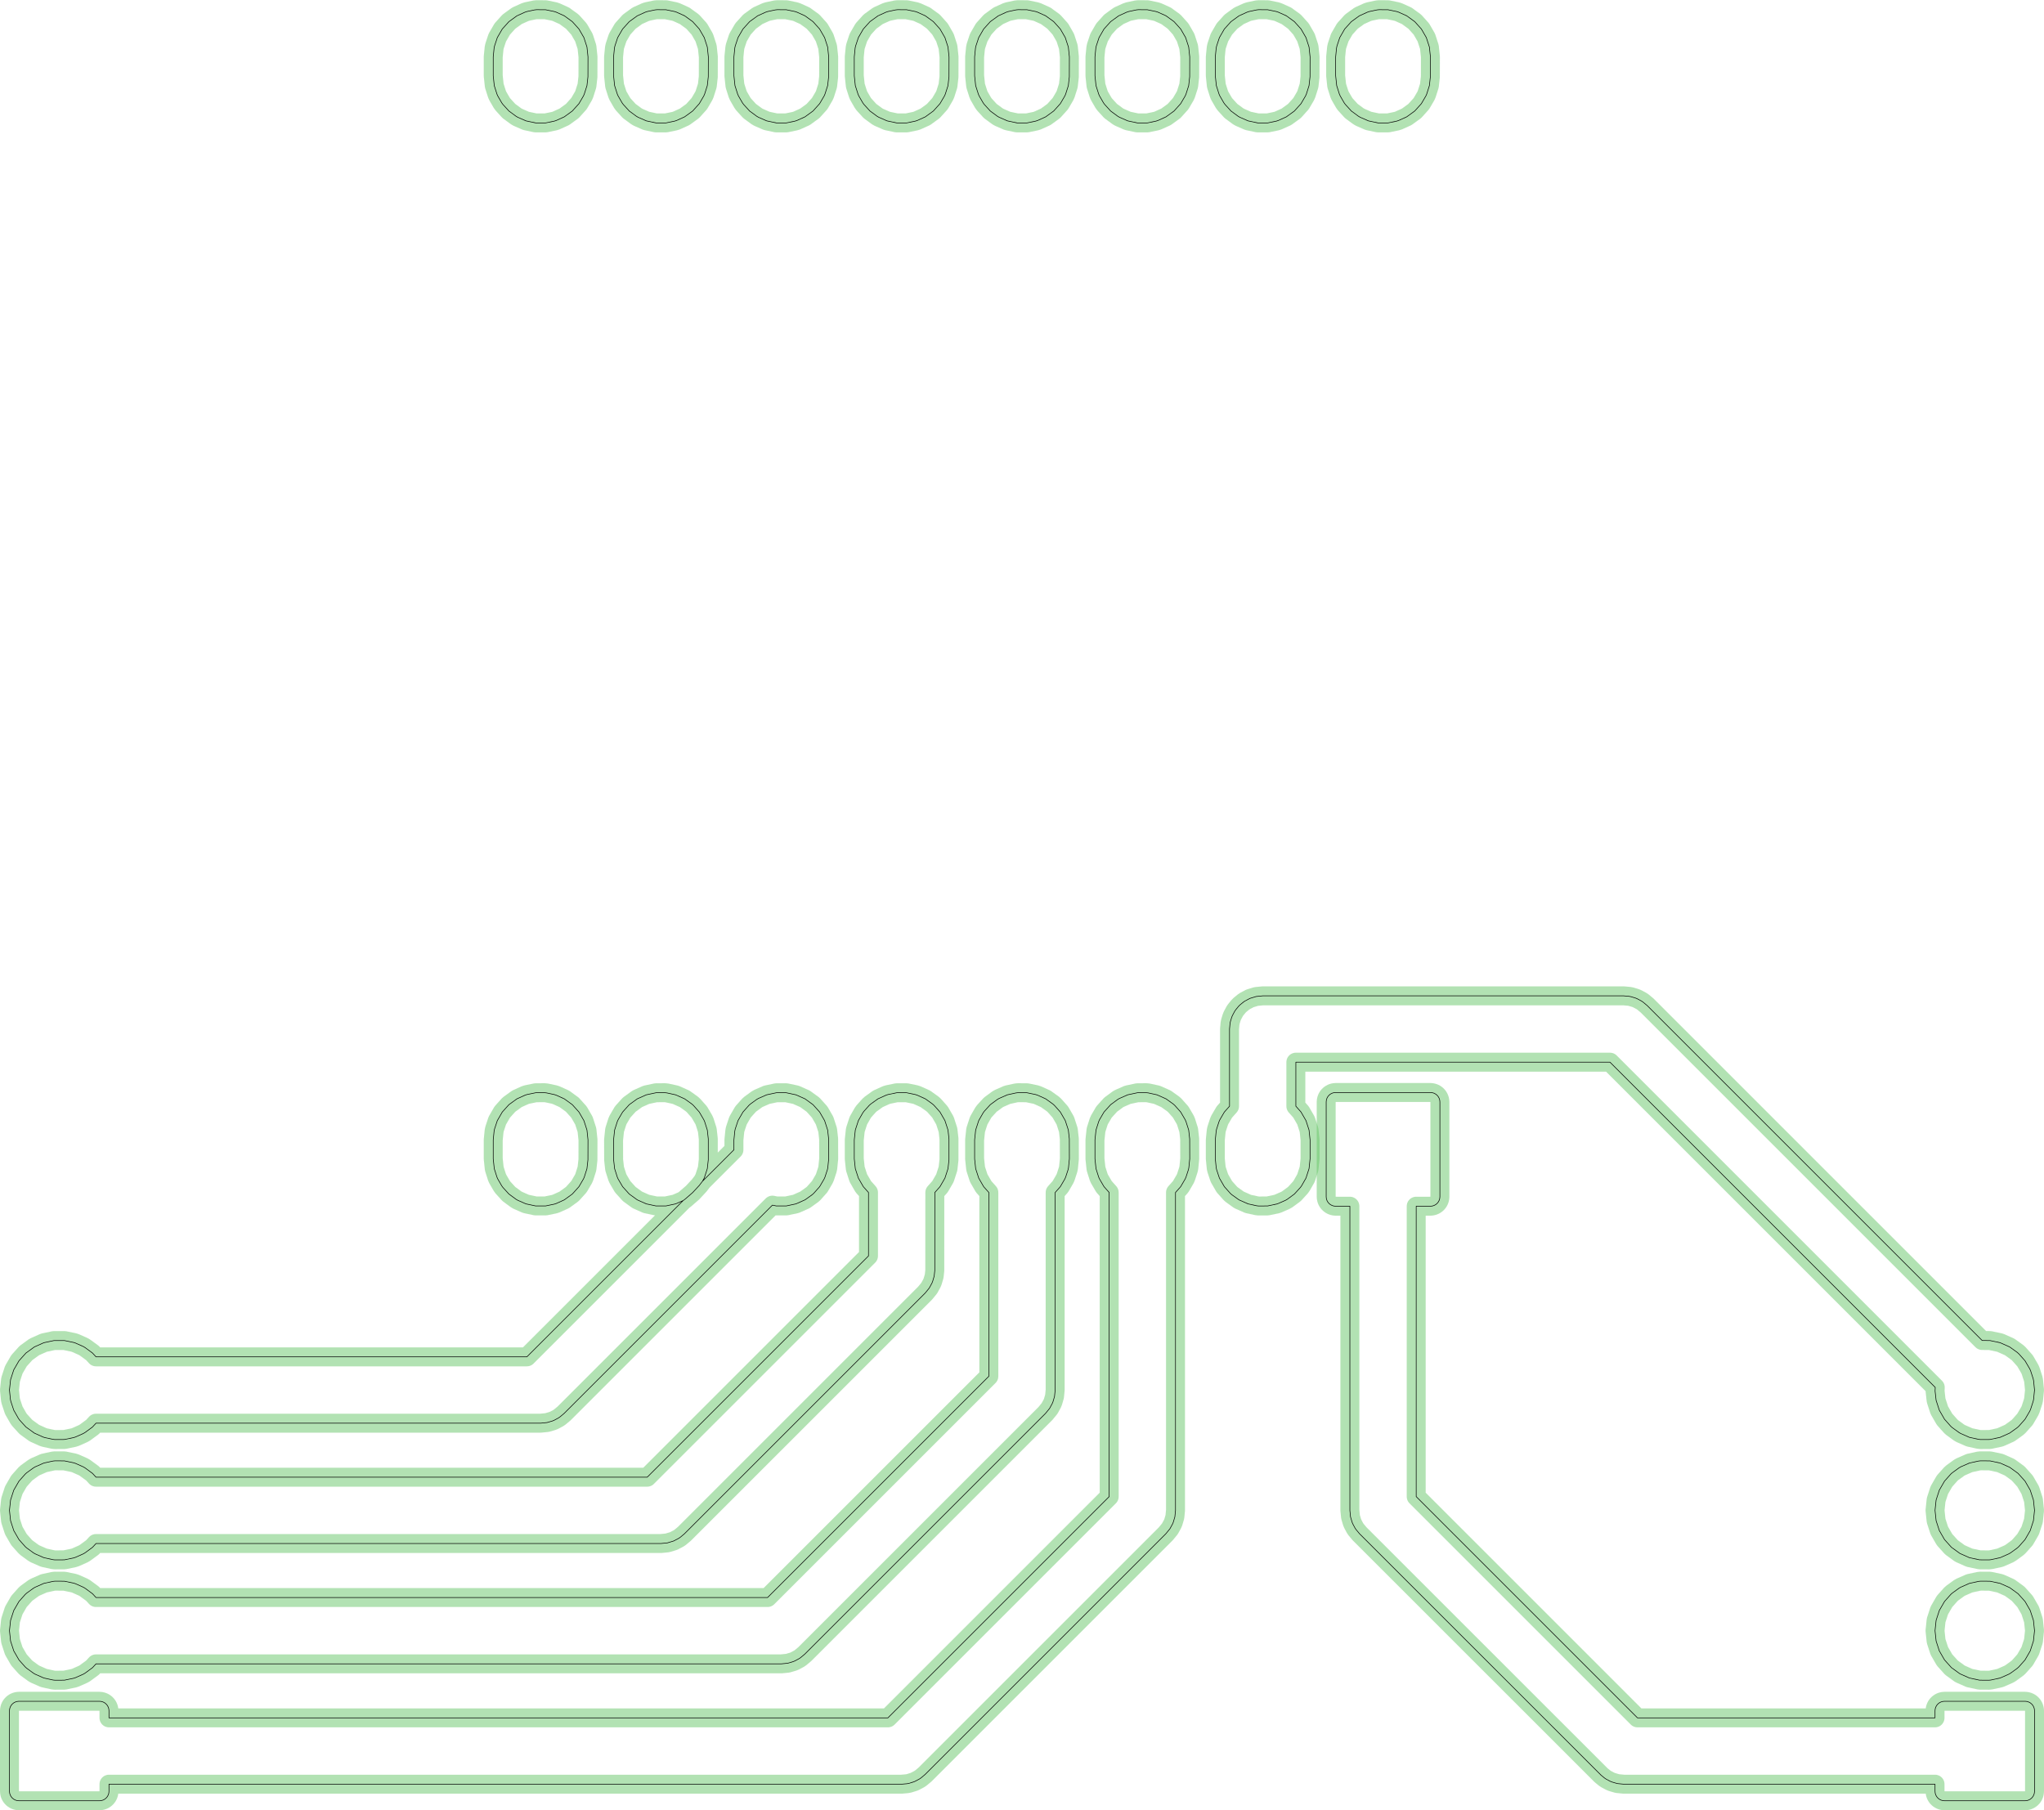 <?xml version="1.0" standalone="no"?>
<!DOCTYPE svg PUBLIC "-//W3C//DTD SVG 1.1//EN"
"http://www.w3.org/Graphics/SVG/1.1/DTD/svg11.dtd">
<svg width="163.049" height="144.416" viewBox="0 0 3396.85 3008.66" version="1.1"
xmlns="http://www.w3.org/2000/svg"
xmlns:xlink="http://www.w3.org/1999/xlink">
<polyline points="819.683,125.984 819.683,94.488 821.147,79.746 821.831,76.526 826.491,62.462 834.721,48.206 845.737,35.974 859.053,26.298 872.553,20.194 875.685,19.176 888.565,16.438 891.839,16.094 906.655,16.18 921.163,19.176 924.295,20.194 937.795,26.298 951.111,35.974 962.127,48.206 970.357,62.462 975.443,78.118 977.165,94.488 977.077,127.63 975.443,142.354 970.947,156.47 969.609,159.478 962.127,172.266 951.111,184.498 937.795,194.174 924.295,200.278 921.163,201.296 906.655,204.292 890.193,204.292 874.091,200.87 860.523,194.922 857.671,193.276 845.737,184.498 835.759,173.546 833.825,170.882 827.239,159.478 825.901,156.47 821.405,142.354 819.683,125.984" style="stroke:rgb(103,198,105);stroke-width:31.496;fill:none;stroke-opacity:0.5;stroke-linecap:round;stroke-linejoin:round;;fill:none"/>
<polyline points="819.683,125.984 819.683,94.488 821.147,79.746 821.831,76.526 826.491,62.462 834.721,48.206 845.737,35.974 859.053,26.298 872.553,20.194 875.685,19.176 888.565,16.438 891.839,16.094 906.655,16.18 921.163,19.176 924.295,20.194 937.795,26.298 951.111,35.974 962.127,48.206 970.357,62.462 975.443,78.118 977.165,94.488 977.077,127.63 975.443,142.354 970.947,156.47 969.609,159.478 962.127,172.266 951.111,184.498 937.795,194.174 924.295,200.278 921.163,201.296 906.655,204.292 890.193,204.292 874.091,200.87 860.523,194.922 857.671,193.276 845.737,184.498 835.759,173.546 833.825,170.882 827.239,159.478 825.901,156.47 821.405,142.354 819.683,125.984" style="stroke:rgb(0,0,0);stroke-width:1px;fill:none;stroke-opacity:1;stroke-linecap:round;stroke-linejoin:round;;fill:none"/>
<polyline points="1019.68,125.984 1019.68,94.488 1021.15,79.746 1021.83,76.526 1026.49,62.462 1034.72,48.206 1045.74,35.974 1059.05,26.298 1072.55,20.194 1075.69,19.176 1088.57,16.438 1091.84,16.094 1106.66,16.18 1121.16,19.176 1124.3,20.194 1137.79,26.298 1151.11,35.974 1162.13,48.206 1170.36,62.462 1175.44,78.118 1177.17,94.488 1177.08,127.63 1175.44,142.354 1170.95,156.47 1169.61,159.478 1162.13,172.266 1151.11,184.498 1137.79,194.174 1124.3,200.278 1121.16,201.296 1106.66,204.292 1090.19,204.292 1074.09,200.87 1060.52,194.922 1057.67,193.276 1045.74,184.498 1035.76,173.546 1033.83,170.882 1027.24,159.478 1025.9,156.47 1021.41,142.354 1019.68,125.984" style="stroke:rgb(103,198,105);stroke-width:31.496;fill:none;stroke-opacity:0.5;stroke-linecap:round;stroke-linejoin:round;;fill:none"/>
<polyline points="1019.68,125.984 1019.68,94.488 1021.15,79.746 1021.83,76.526 1026.49,62.462 1034.72,48.206 1045.74,35.974 1059.05,26.298 1072.55,20.194 1075.69,19.176 1088.57,16.438 1091.84,16.094 1106.66,16.18 1121.16,19.176 1124.3,20.194 1137.79,26.298 1151.11,35.974 1162.13,48.206 1170.36,62.462 1175.44,78.118 1177.17,94.488 1177.08,127.63 1175.44,142.354 1170.95,156.47 1169.61,159.478 1162.13,172.266 1151.11,184.498 1137.79,194.174 1124.3,200.278 1121.16,201.296 1106.66,204.292 1090.19,204.292 1074.09,200.87 1060.52,194.922 1057.67,193.276 1045.74,184.498 1035.76,173.546 1033.83,170.882 1027.24,159.478 1025.9,156.47 1021.41,142.354 1019.68,125.984" style="stroke:rgb(0,0,0);stroke-width:1px;fill:none;stroke-opacity:1;stroke-linecap:round;stroke-linejoin:round;;fill:none"/>
<polyline points="1219.68,125.984 1219.68,94.488 1221.15,79.746 1221.83,76.526 1226.49,62.462 1234.72,48.206 1245.74,35.974 1259.05,26.298 1272.55,20.194 1275.69,19.176 1288.57,16.438 1291.84,16.094 1306.66,16.18 1321.16,19.176 1324.3,20.194 1337.8,26.298 1351.11,35.974 1362.13,48.206 1370.36,62.462 1375.44,78.118 1377.17,94.488 1377.08,127.63 1375.44,142.354 1370.95,156.47 1369.61,159.478 1362.13,172.266 1351.11,184.498 1337.8,194.174 1324.3,200.278 1321.16,201.296 1306.66,204.292 1290.19,204.292 1274.09,200.87 1260.52,194.922 1257.67,193.276 1245.74,184.498 1235.76,173.546 1233.83,170.882 1227.24,159.478 1225.9,156.47 1221.41,142.354 1219.68,125.984" style="stroke:rgb(103,198,105);stroke-width:31.496;fill:none;stroke-opacity:0.5;stroke-linecap:round;stroke-linejoin:round;;fill:none"/>
<polyline points="1219.68,125.984 1219.68,94.488 1221.15,79.746 1221.83,76.526 1226.49,62.462 1234.72,48.206 1245.74,35.974 1259.05,26.298 1272.55,20.194 1275.69,19.176 1288.57,16.438 1291.84,16.094 1306.66,16.18 1321.16,19.176 1324.3,20.194 1337.8,26.298 1351.11,35.974 1362.13,48.206 1370.36,62.462 1375.44,78.118 1377.17,94.488 1377.08,127.63 1375.44,142.354 1370.95,156.47 1369.61,159.478 1362.13,172.266 1351.11,184.498 1337.8,194.174 1324.3,200.278 1321.16,201.296 1306.66,204.292 1290.19,204.292 1274.09,200.87 1260.52,194.922 1257.67,193.276 1245.74,184.498 1235.76,173.546 1233.83,170.882 1227.24,159.478 1225.9,156.47 1221.41,142.354 1219.68,125.984" style="stroke:rgb(0,0,0);stroke-width:1px;fill:none;stroke-opacity:1;stroke-linecap:round;stroke-linejoin:round;;fill:none"/>
<polyline points="1419.68,125.984 1419.68,94.488 1421.15,79.746 1421.83,76.526 1426.49,62.462 1434.72,48.206 1445.74,35.974 1459.05,26.298 1472.55,20.194 1475.69,19.176 1488.57,16.438 1491.84,16.094 1506.66,16.18 1521.16,19.176 1524.3,20.194 1537.8,26.298 1551.11,35.974 1562.13,48.206 1570.36,62.462 1575.44,78.118 1577.17,94.488 1577.08,127.63 1575.44,142.354 1570.95,156.47 1569.61,159.478 1562.13,172.266 1551.11,184.498 1537.8,194.174 1524.3,200.278 1521.16,201.296 1506.66,204.292 1490.19,204.292 1474.09,200.87 1460.52,194.922 1457.67,193.276 1445.74,184.498 1435.76,173.546 1433.83,170.882 1427.24,159.478 1425.9,156.47 1421.41,142.354 1419.68,125.984" style="stroke:rgb(103,198,105);stroke-width:31.496;fill:none;stroke-opacity:0.5;stroke-linecap:round;stroke-linejoin:round;;fill:none"/>
<polyline points="1419.68,125.984 1419.68,94.488 1421.15,79.746 1421.83,76.526 1426.49,62.462 1434.72,48.206 1445.74,35.974 1459.05,26.298 1472.55,20.194 1475.69,19.176 1488.57,16.438 1491.84,16.094 1506.66,16.18 1521.16,19.176 1524.3,20.194 1537.8,26.298 1551.11,35.974 1562.13,48.206 1570.36,62.462 1575.44,78.118 1577.17,94.488 1577.08,127.63 1575.44,142.354 1570.95,156.47 1569.61,159.478 1562.13,172.266 1551.11,184.498 1537.8,194.174 1524.3,200.278 1521.16,201.296 1506.66,204.292 1490.19,204.292 1474.09,200.87 1460.52,194.922 1457.67,193.276 1445.74,184.498 1435.76,173.546 1433.83,170.882 1427.24,159.478 1425.9,156.47 1421.41,142.354 1419.68,125.984" style="stroke:rgb(0,0,0);stroke-width:1px;fill:none;stroke-opacity:1;stroke-linecap:round;stroke-linejoin:round;;fill:none"/>
<polyline points="1619.68,125.984 1619.68,94.488 1621.15,79.746 1621.83,76.526 1626.49,62.462 1634.72,48.206 1645.74,35.974 1659.05,26.298 1672.55,20.194 1675.69,19.176 1688.57,16.438 1691.84,16.094 1706.66,16.18 1721.16,19.176 1724.3,20.194 1737.8,26.298 1751.11,35.974 1762.13,48.206 1770.36,62.462 1775.44,78.118 1777.17,94.488 1777.08,127.63 1775.44,142.354 1770.95,156.47 1769.61,159.478 1762.13,172.266 1751.11,184.498 1737.8,194.174 1724.3,200.278 1721.16,201.296 1706.66,204.292 1690.19,204.292 1674.09,200.87 1660.52,194.922 1657.67,193.276 1645.74,184.498 1635.76,173.546 1633.83,170.882 1627.24,159.478 1625.9,156.47 1621.41,142.354 1619.68,125.984" style="stroke:rgb(103,198,105);stroke-width:31.496;fill:none;stroke-opacity:0.5;stroke-linecap:round;stroke-linejoin:round;;fill:none"/>
<polyline points="1619.68,125.984 1619.68,94.488 1621.15,79.746 1621.83,76.526 1626.49,62.462 1634.72,48.206 1645.74,35.974 1659.05,26.298 1672.55,20.194 1675.69,19.176 1688.57,16.438 1691.84,16.094 1706.66,16.18 1721.16,19.176 1724.3,20.194 1737.8,26.298 1751.11,35.974 1762.13,48.206 1770.36,62.462 1775.44,78.118 1777.17,94.488 1777.08,127.63 1775.44,142.354 1770.95,156.47 1769.61,159.478 1762.13,172.266 1751.11,184.498 1737.8,194.174 1724.3,200.278 1721.16,201.296 1706.66,204.292 1690.19,204.292 1674.09,200.87 1660.52,194.922 1657.67,193.276 1645.74,184.498 1635.76,173.546 1633.83,170.882 1627.24,159.478 1625.9,156.47 1621.41,142.354 1619.68,125.984" style="stroke:rgb(0,0,0);stroke-width:1px;fill:none;stroke-opacity:1;stroke-linecap:round;stroke-linejoin:round;;fill:none"/>
<polyline points="1819.68,125.984 1819.68,94.488 1821.15,79.746 1821.83,76.526 1826.49,62.462 1834.72,48.206 1845.74,35.974 1859.05,26.298 1872.55,20.194 1875.69,19.176 1888.57,16.438 1891.84,16.094 1906.66,16.18 1921.16,19.176 1924.3,20.194 1937.8,26.298 1951.11,35.974 1962.13,48.206 1970.36,62.462 1975.44,78.118 1977.17,94.488 1977.08,127.63 1975.44,142.354 1970.95,156.47 1969.61,159.478 1962.13,172.266 1951.11,184.498 1937.8,194.174 1924.3,200.278 1921.16,201.296 1906.66,204.292 1890.19,204.292 1874.09,200.87 1860.52,194.922 1857.67,193.276 1845.74,184.498 1835.76,173.546 1833.83,170.882 1827.24,159.478 1825.9,156.47 1821.41,142.354 1819.68,125.984" style="stroke:rgb(103,198,105);stroke-width:31.496;fill:none;stroke-opacity:0.5;stroke-linecap:round;stroke-linejoin:round;;fill:none"/>
<polyline points="1819.68,125.984 1819.68,94.488 1821.15,79.746 1821.83,76.526 1826.49,62.462 1834.72,48.206 1845.74,35.974 1859.05,26.298 1872.55,20.194 1875.69,19.176 1888.57,16.438 1891.84,16.094 1906.66,16.18 1921.16,19.176 1924.3,20.194 1937.8,26.298 1951.11,35.974 1962.13,48.206 1970.36,62.462 1975.44,78.118 1977.17,94.488 1977.08,127.63 1975.44,142.354 1970.95,156.47 1969.61,159.478 1962.13,172.266 1951.11,184.498 1937.8,194.174 1924.3,200.278 1921.16,201.296 1906.66,204.292 1890.19,204.292 1874.09,200.87 1860.52,194.922 1857.67,193.276 1845.74,184.498 1835.76,173.546 1833.83,170.882 1827.24,159.478 1825.9,156.47 1821.41,142.354 1819.68,125.984" style="stroke:rgb(0,0,0);stroke-width:1px;fill:none;stroke-opacity:1;stroke-linecap:round;stroke-linejoin:round;;fill:none"/>
<polyline points="2019.68,125.984 2019.68,94.488 2021.15,79.746 2021.83,76.526 2026.49,62.462 2034.72,48.206 2045.74,35.974 2059.05,26.298 2072.55,20.194 2075.69,19.176 2088.57,16.438 2091.84,16.094 2106.66,16.18 2121.16,19.176 2124.29,20.194 2137.8,26.298 2151.11,35.974 2162.13,48.206 2170.36,62.462 2175.44,78.118 2177.16,94.488 2177.08,127.63 2175.44,142.354 2170.95,156.47 2169.61,159.478 2162.13,172.266 2151.11,184.498 2137.8,194.174 2124.29,200.278 2121.16,201.296 2106.66,204.292 2090.19,204.292 2074.09,200.87 2060.52,194.922 2057.67,193.276 2045.74,184.498 2035.76,173.546 2033.83,170.882 2027.24,159.478 2025.9,156.47 2021.41,142.354 2019.68,125.984" style="stroke:rgb(103,198,105);stroke-width:31.496;fill:none;stroke-opacity:0.5;stroke-linecap:round;stroke-linejoin:round;;fill:none"/>
<polyline points="2019.68,125.984 2019.68,94.488 2021.15,79.746 2021.83,76.526 2026.49,62.462 2034.72,48.206 2045.74,35.974 2059.05,26.298 2072.55,20.194 2075.69,19.176 2088.57,16.438 2091.84,16.094 2106.66,16.18 2121.16,19.176 2124.29,20.194 2137.8,26.298 2151.11,35.974 2162.13,48.206 2170.36,62.462 2175.44,78.118 2177.16,94.488 2177.08,127.63 2175.44,142.354 2170.95,156.47 2169.61,159.478 2162.13,172.266 2151.11,184.498 2137.8,194.174 2124.29,200.278 2121.16,201.296 2106.66,204.292 2090.19,204.292 2074.09,200.87 2060.52,194.922 2057.67,193.276 2045.74,184.498 2035.76,173.546 2033.83,170.882 2027.24,159.478 2025.9,156.47 2021.41,142.354 2019.68,125.984" style="stroke:rgb(0,0,0);stroke-width:1px;fill:none;stroke-opacity:1;stroke-linecap:round;stroke-linejoin:round;;fill:none"/>
<polyline points="2219.68,125.984 2219.68,94.488 2221.15,79.746 2221.83,76.526 2226.49,62.462 2234.72,48.206 2245.74,35.974 2259.05,26.298 2272.55,20.194 2275.69,19.176 2288.57,16.438 2291.84,16.094 2306.66,16.18 2321.16,19.176 2324.3,20.194 2337.8,26.298 2351.11,35.974 2362.13,48.206 2370.36,62.462 2375.44,78.118 2377.17,94.488 2377.08,127.63 2375.44,142.354 2370.95,156.47 2369.61,159.478 2362.13,172.266 2351.11,184.498 2337.8,194.174 2324.3,200.278 2321.16,201.296 2306.66,204.292 2290.19,204.292 2274.09,200.87 2260.52,194.922 2257.67,193.276 2245.74,184.498 2235.76,173.546 2233.83,170.882 2227.24,159.478 2225.9,156.47 2221.41,142.354 2219.68,125.984" style="stroke:rgb(103,198,105);stroke-width:31.496;fill:none;stroke-opacity:0.5;stroke-linecap:round;stroke-linejoin:round;;fill:none"/>
<polyline points="2219.68,125.984 2219.68,94.488 2221.15,79.746 2221.83,76.526 2226.49,62.462 2234.72,48.206 2245.74,35.974 2259.05,26.298 2272.55,20.194 2275.69,19.176 2288.57,16.438 2291.84,16.094 2306.66,16.18 2321.16,19.176 2324.3,20.194 2337.8,26.298 2351.11,35.974 2362.13,48.206 2370.36,62.462 2375.44,78.118 2377.17,94.488 2377.08,127.63 2375.44,142.354 2370.95,156.47 2369.61,159.478 2362.13,172.266 2351.11,184.498 2337.8,194.174 2324.3,200.278 2321.16,201.296 2306.66,204.292 2290.19,204.292 2274.09,200.87 2260.52,194.922 2257.67,193.276 2245.74,184.498 2235.76,173.546 2233.83,170.882 2227.24,159.478 2225.9,156.47 2221.41,142.354 2219.68,125.984" style="stroke:rgb(0,0,0);stroke-width:1px;fill:none;stroke-opacity:1;stroke-linecap:round;stroke-linejoin:round;;fill:none"/>
<polyline points="3215.75,2510.24 3217.55,2493.05 3222.9,2476.61 3231.54,2461.64 3241.94,2449.96 3244.38,2447.76 3255.7,2439.53 3258.56,2437.89 3272.88,2431.6 3288.15,2428.27 3291.43,2427.92 3307.07,2428.01 3323.97,2431.6 3339.76,2438.63 3353.75,2448.79 3365.31,2461.64 3373.95,2476.61 3379.3,2493.05 3381.1,2510.24 3379.3,2527.42 3373.95,2543.86 3365.31,2558.83 3354.91,2570.51 3352.47,2572.71 3341.15,2580.94 3338.29,2582.58 3323.97,2588.87 3308.7,2592.2 3305.42,2592.55 3289.78,2592.46 3272.88,2588.87 3257.09,2581.84 3243.1,2571.68 3231.54,2558.83 3222.9,2543.86 3217.55,2527.42 3215.75,2510.24" style="stroke:rgb(103,198,105);stroke-width:31.496;fill:none;stroke-opacity:0.5;stroke-linecap:round;stroke-linejoin:round;;fill:none"/>
<polyline points="3215.75,2510.24 3217.55,2493.05 3222.9,2476.61 3231.54,2461.64 3241.94,2449.96 3244.38,2447.76 3255.7,2439.53 3258.56,2437.89 3272.88,2431.6 3288.15,2428.27 3291.43,2427.92 3307.07,2428.01 3323.97,2431.6 3339.76,2438.63 3353.75,2448.79 3365.31,2461.64 3373.95,2476.61 3379.3,2493.05 3381.1,2510.24 3379.3,2527.42 3373.95,2543.86 3365.31,2558.83 3354.91,2570.51 3352.47,2572.71 3341.15,2580.94 3338.29,2582.58 3323.97,2588.87 3308.7,2592.2 3305.42,2592.55 3289.78,2592.46 3272.88,2588.87 3257.09,2581.84 3243.1,2571.68 3231.54,2558.83 3222.9,2543.86 3217.55,2527.42 3215.75,2510.24" style="stroke:rgb(0,0,0);stroke-width:1px;fill:none;stroke-opacity:1;stroke-linecap:round;stroke-linejoin:round;;fill:none"/>
<polyline points="3215.75,2710.24 3217.55,2693.05 3222.9,2676.61 3231.54,2661.64 3241.94,2649.96 3244.38,2647.76 3255.7,2639.53 3258.56,2637.89 3272.88,2631.6 3288.15,2628.27 3291.43,2627.92 3307.07,2628.01 3323.97,2631.6 3339.76,2638.63 3353.75,2648.79 3365.31,2661.64 3373.95,2676.61 3379.3,2693.05 3381.1,2710.24 3379.3,2727.42 3373.95,2743.86 3365.31,2758.83 3354.91,2770.51 3352.47,2772.71 3341.15,2780.94 3338.29,2782.58 3323.97,2788.87 3308.7,2792.2 3305.42,2792.55 3289.78,2792.46 3272.88,2788.87 3257.09,2781.84 3243.1,2771.68 3231.54,2758.83 3222.9,2743.86 3217.55,2727.42 3215.75,2710.24" style="stroke:rgb(103,198,105);stroke-width:31.496;fill:none;stroke-opacity:0.5;stroke-linecap:round;stroke-linejoin:round;;fill:none"/>
<polyline points="3215.75,2710.24 3217.55,2693.05 3222.9,2676.61 3231.54,2661.64 3241.94,2649.96 3244.38,2647.76 3255.7,2639.53 3258.56,2637.89 3272.88,2631.6 3288.15,2628.27 3291.43,2627.92 3307.07,2628.01 3323.97,2631.6 3339.76,2638.63 3353.75,2648.79 3365.31,2661.64 3373.95,2676.61 3379.3,2693.05 3381.1,2710.24 3379.3,2727.42 3373.95,2743.86 3365.31,2758.83 3354.91,2770.51 3352.47,2772.71 3341.15,2780.94 3338.29,2782.58 3323.97,2788.87 3308.7,2792.2 3305.42,2792.55 3289.78,2792.46 3272.88,2788.87 3257.09,2781.84 3243.1,2771.68 3231.54,2758.83 3222.9,2743.86 3217.55,2727.42 3215.75,2710.24" style="stroke:rgb(0,0,0);stroke-width:1px;fill:none;stroke-opacity:1;stroke-linecap:round;stroke-linejoin:round;;fill:none"/>
<polyline points="2203.94,1988.98 2204.24,1992.05 2205.14,1995 2206.59,1997.72 2208.55,2000.11 2210.94,2002.07 2213.66,2003.52 2216.61,2004.42 2219.68,2004.72 2243.31,2004.72 2243.31,2510.23 2244.37,2520.99 2246.98,2529.87 2248.16,2532.72 2251.8,2539.53 2253.52,2542.1 2259.45,2549.21 2660.6,2950.25 2666.56,2955.14 2669.13,2956.86 2675.94,2960.5 2678.79,2961.68 2687.67,2964.29 2698.42,2965.35 3215.75,2965.35 3215.75,2977.16 3216.05,2980.24 3216.95,2983.19 3218.4,2985.91 3220.36,2988.3 3222.75,2990.26 3225.47,2991.71 3228.42,2992.61 3231.5,2992.91 3365.35,2992.91 3368.43,2992.61 3371.38,2991.71 3374.1,2990.26 3376.49,2988.3 3378.45,2985.91 3379.9,2983.19 3380.8,2980.24 3381.1,2977.16 3381.1,2843.31 3380.8,2840.23 3379.9,2837.28 3378.45,2834.56 3376.49,2832.17 3374.1,2830.21 3371.38,2828.76 3368.43,2827.86 3365.35,2827.56 3231.5,2827.56 3228.42,2827.86 3225.47,2828.76 3222.75,2830.21 3220.36,2832.17 3218.4,2834.56 3216.95,2837.28 3216.05,2840.23 3215.75,2843.31 3215.75,2855.12 2721.26,2855.12 2353.54,2487.4 2353.54,2004.72 2377.17,2004.72 2380.24,2004.42 2383.19,2003.52 2385.91,2002.07 2388.3,2000.11 2390.26,1997.72 2391.71,1995 2392.61,1992.05 2392.91,1988.98 2392.91,1831.49 2392.61,1828.42 2391.71,1825.47 2390.26,1822.75 2388.3,1820.36 2385.91,1818.4 2383.19,1816.95 2380.24,1816.05 2377.17,1815.75 2219.68,1815.75 2216.61,1816.05 2213.66,1816.95 2210.94,1818.4 2208.55,1820.36 2206.59,1822.75 2205.14,1825.47 2204.24,1828.42 2203.94,1831.49 2203.94,1988.98" style="stroke:rgb(103,198,105);stroke-width:31.496;fill:none;stroke-opacity:0.5;stroke-linecap:round;stroke-linejoin:round;;fill:none"/>
<polyline points="2203.94,1988.98 2204.24,1992.05 2205.14,1995 2206.59,1997.72 2208.55,2000.11 2210.94,2002.07 2213.66,2003.52 2216.61,2004.42 2219.68,2004.72 2243.31,2004.72 2243.31,2510.23 2244.37,2520.99 2246.98,2529.87 2248.16,2532.72 2251.8,2539.53 2253.52,2542.1 2259.45,2549.21 2660.6,2950.25 2666.56,2955.14 2669.13,2956.86 2675.94,2960.5 2678.79,2961.68 2687.67,2964.29 2698.42,2965.35 3215.75,2965.35 3215.75,2977.16 3216.05,2980.24 3216.95,2983.19 3218.4,2985.91 3220.36,2988.3 3222.75,2990.26 3225.47,2991.71 3228.42,2992.61 3231.5,2992.91 3365.35,2992.91 3368.43,2992.61 3371.38,2991.71 3374.1,2990.26 3376.49,2988.3 3378.45,2985.91 3379.9,2983.19 3380.8,2980.24 3381.1,2977.16 3381.1,2843.31 3380.8,2840.23 3379.9,2837.28 3378.45,2834.56 3376.49,2832.17 3374.1,2830.21 3371.38,2828.76 3368.43,2827.86 3365.35,2827.56 3231.5,2827.56 3228.42,2827.86 3225.47,2828.76 3222.75,2830.21 3220.36,2832.17 3218.4,2834.56 3216.95,2837.28 3216.05,2840.23 3215.75,2843.31 3215.75,2855.12 2721.26,2855.12 2353.54,2487.4 2353.54,2004.72 2377.17,2004.72 2380.24,2004.42 2383.19,2003.52 2385.91,2002.07 2388.3,2000.11 2390.26,1997.72 2391.71,1995 2392.61,1992.05 2392.91,1988.98 2392.91,1831.49 2392.61,1828.42 2391.71,1825.47 2390.26,1822.75 2388.3,1820.36 2385.91,1818.4 2383.19,1816.95 2380.24,1816.05 2377.17,1815.75 2219.68,1815.75 2216.61,1816.05 2213.66,1816.95 2210.94,1818.4 2208.55,1820.36 2206.59,1822.75 2205.14,1825.47 2204.24,1828.42 2203.94,1831.49 2203.94,1988.98" style="stroke:rgb(0,0,0);stroke-width:1px;fill:none;stroke-opacity:1;stroke-linecap:round;stroke-linejoin:round;;fill:none"/>
<polyline points="2019.68,1925.98 2021.15,1940.73 2021.83,1943.95 2026.49,1958.01 2034.72,1972.27 2044.57,1983.33 2047.02,1985.54 2059.05,1994.17 2074.09,2000.87 2088.57,2004.03 2091.84,2004.38 2106.66,2004.29 2122.76,2000.87 2136.33,1994.92 2139.18,1993.28 2151.11,1984.5 2161.09,1973.55 2163.02,1970.88 2170.36,1958.01 2175.44,1942.35 2177.16,1925.98 2177.16,1894.49 2175.44,1878.12 2170.36,1862.46 2162.13,1848.2 2153.54,1838.54 2153.54,1765.35 2675.59,1765.35 3216.12,2305.88 3215.83,2311.88 3217.55,2327.42 3222.9,2343.86 3231.54,2358.83 3241.94,2370.51 3244.38,2372.71 3255.7,2380.94 3258.56,2382.58 3272.88,2388.87 3288.15,2392.2 3291.43,2392.55 3307.07,2392.46 3323.97,2388.87 3339.76,2381.84 3352.47,2372.71 3354.91,2370.51 3365.31,2358.83 3373.21,2345.33 3374.55,2342.32 3378.87,2329.02 3379.55,2325.8 3381.1,2310.24 3379.55,2294.67 3378.87,2291.45 3374.55,2278.15 3373.21,2275.14 3365.31,2261.64 3354.91,2249.96 3352.47,2247.76 3339.76,2238.63 3323.97,2231.6 3307.07,2228.01 3294.06,2227.92 2737.4,1671.26 2730.29,1665.33 2727.72,1663.61 2720.91,1659.97 2718.06,1658.79 2710.68,1656.55 2707.65,1655.95 2698.43,1655.12 2098.43,1655.12 2087.67,1656.18 2077.33,1659.31 2069.13,1663.61 2066.56,1665.33 2060.6,1670.22 2058.41,1672.41 2053.52,1678.37 2051.8,1680.94 2048.16,1687.75 2046.98,1690.6 2044.74,1697.98 2044.14,1701.01 2043.31,1710.23 2043.31,1838.54 2034.72,1848.2 2027.24,1860.99 2025.9,1864 2021.83,1876.52 2021.15,1879.74 2019.68,1894.49 2019.68,1925.98" style="stroke:rgb(103,198,105);stroke-width:31.496;fill:none;stroke-opacity:0.5;stroke-linecap:round;stroke-linejoin:round;;fill:none"/>
<polyline points="2019.68,1925.98 2021.15,1940.73 2021.83,1943.95 2026.49,1958.01 2034.72,1972.27 2044.57,1983.33 2047.02,1985.54 2059.05,1994.17 2074.09,2000.87 2088.57,2004.03 2091.84,2004.38 2106.66,2004.29 2122.76,2000.87 2136.33,1994.92 2139.18,1993.28 2151.11,1984.5 2161.09,1973.55 2163.02,1970.88 2170.36,1958.01 2175.44,1942.35 2177.16,1925.98 2177.16,1894.49 2175.44,1878.12 2170.36,1862.46 2162.13,1848.2 2153.54,1838.54 2153.54,1765.35 2675.59,1765.35 3216.12,2305.88 3215.83,2311.88 3217.55,2327.42 3222.9,2343.86 3231.54,2358.83 3241.94,2370.51 3244.38,2372.71 3255.7,2380.94 3258.56,2382.58 3272.88,2388.87 3288.15,2392.2 3291.43,2392.55 3307.07,2392.46 3323.97,2388.87 3339.76,2381.84 3352.47,2372.71 3354.91,2370.51 3365.31,2358.83 3373.21,2345.33 3374.55,2342.32 3378.87,2329.02 3379.55,2325.8 3381.1,2310.24 3379.55,2294.67 3378.87,2291.45 3374.55,2278.15 3373.21,2275.14 3365.31,2261.64 3354.91,2249.96 3352.47,2247.76 3339.76,2238.63 3323.97,2231.6 3307.07,2228.01 3294.06,2227.92 2737.4,1671.26 2730.29,1665.33 2727.72,1663.61 2720.91,1659.97 2718.06,1658.79 2710.68,1656.55 2707.65,1655.95 2698.43,1655.12 2098.43,1655.12 2087.67,1656.18 2077.33,1659.31 2069.13,1663.61 2066.56,1665.33 2060.6,1670.22 2058.41,1672.41 2053.52,1678.37 2051.8,1680.94 2048.16,1687.75 2046.98,1690.6 2044.74,1697.98 2044.14,1701.01 2043.31,1710.23 2043.31,1838.54 2034.72,1848.2 2027.24,1860.99 2025.9,1864 2021.83,1876.52 2021.15,1879.74 2019.68,1894.49 2019.68,1925.98" style="stroke:rgb(0,0,0);stroke-width:1px;fill:none;stroke-opacity:1;stroke-linecap:round;stroke-linejoin:round;;fill:none"/>
<polyline points="1167.38,1963.33 1219.68,1911.03 1219.68,1894.49 1221.15,1879.74 1221.83,1876.52 1226.49,1862.46 1234.72,1848.2 1244.57,1837.14 1247.02,1834.93 1257.67,1827.19 1260.52,1825.55 1274.09,1819.6 1290.19,1816.18 1306.66,1816.18 1322.76,1819.6 1337.8,1826.3 1351.11,1835.97 1362.13,1848.2 1370.36,1862.46 1375.44,1878.12 1377.08,1892.84 1377.17,1925.98 1375.7,1940.73 1375.02,1943.95 1370.95,1956.47 1369.61,1959.48 1362.13,1972.27 1352.28,1983.33 1349.83,1985.54 1337.8,1994.17 1322.76,2000.87 1306.66,2004.29 1290.15,2004.29 1283.65,2002.96 937.399,2349.21 930.287,2355.14 927.721,2356.86 920.913,2360.5 918.061,2361.68 909.177,2364.29 898.423,2365.35 159.555,2365.35 153.745,2371.68 141.145,2380.94 138.293,2382.58 125.511,2388.27 122.381,2389.29 107.067,2392.46 91.431,2392.55 88.155,2392.2 74.469,2389.29 71.339,2388.27 57.087,2381.84 43.105,2371.68 32.577,2360.11 30.641,2357.45 22.897,2343.86 17.983,2329.02 17.297,2325.8 15.749,2310.24 17.555,2293.05 22.897,2276.61 31.539,2261.64 43.105,2248.79 57.087,2238.63 72.877,2231.6 89.783,2228.01 107.067,2228.01 122.381,2231.18 125.511,2232.2 138.293,2237.89 141.145,2239.53 153.745,2248.79 159.555,2255.12 875.593,2255.12 1135.35,1995.36 1138.81,1992.77 1150.99,1982.17 1162.03,1970.31 1167.4,1963.31 1170.36,1958.01 1175.44,1942.35 1177.08,1927.63 1177.08,1892.84 1175.44,1878.12 1170.95,1864 1169.61,1860.99 1162.13,1848.2 1152.28,1837.14 1149.83,1834.93 1137.79,1826.3 1122.76,1819.6 1108.28,1816.44 1105.01,1816.09 1090.19,1816.18 1074.09,1819.6 1059.05,1826.3 1045.74,1835.97 1034.72,1848.2 1027.24,1860.99 1025.9,1864 1021.41,1878.12 1019.68,1894.49 1019.77,1927.63 1021.41,1942.35 1025.9,1956.47 1027.24,1959.48 1034.72,1972.27 1045.74,1984.5 1059.05,1994.17 1074.09,2000.87 1090.19,2004.29 1106.66,2004.29 1122.76,2000.87 1135.35,1995.36" style="stroke:rgb(103,198,105);stroke-width:31.496;fill:none;stroke-opacity:0.5;stroke-linecap:round;stroke-linejoin:round;;fill:none"/>
<polyline points="1167.38,1963.33 1219.68,1911.03 1219.68,1894.49 1221.15,1879.74 1221.83,1876.52 1226.49,1862.46 1234.72,1848.2 1244.57,1837.14 1247.02,1834.93 1257.67,1827.19 1260.52,1825.55 1274.09,1819.6 1290.19,1816.18 1306.66,1816.18 1322.76,1819.6 1337.8,1826.3 1351.11,1835.97 1362.13,1848.2 1370.36,1862.46 1375.44,1878.12 1377.08,1892.84 1377.17,1925.98 1375.7,1940.73 1375.02,1943.95 1370.95,1956.47 1369.61,1959.48 1362.13,1972.27 1352.28,1983.33 1349.83,1985.54 1337.8,1994.17 1322.76,2000.87 1306.66,2004.29 1290.15,2004.29 1283.65,2002.96 937.399,2349.21 930.287,2355.14 927.721,2356.86 920.913,2360.5 918.061,2361.68 909.177,2364.29 898.423,2365.35 159.555,2365.35 153.745,2371.68 141.145,2380.94 138.293,2382.58 125.511,2388.27 122.381,2389.29 107.067,2392.46 91.431,2392.55 88.155,2392.2 74.469,2389.29 71.339,2388.27 57.087,2381.84 43.105,2371.68 32.577,2360.11 30.641,2357.45 22.897,2343.86 17.983,2329.02 17.297,2325.8 15.749,2310.24 17.555,2293.05 22.897,2276.61 31.539,2261.64 43.105,2248.79 57.087,2238.63 72.877,2231.6 89.783,2228.01 107.067,2228.01 122.381,2231.18 125.511,2232.2 138.293,2237.89 141.145,2239.53 153.745,2248.79 159.555,2255.12 875.593,2255.12 1135.35,1995.36 1138.81,1992.77 1150.99,1982.17 1162.03,1970.31 1167.4,1963.31 1170.36,1958.01 1175.44,1942.35 1177.08,1927.63 1177.08,1892.84 1175.44,1878.12 1170.95,1864 1169.61,1860.99 1162.13,1848.2 1152.28,1837.14 1149.83,1834.93 1137.79,1826.3 1122.76,1819.6 1108.28,1816.44 1105.01,1816.09 1090.19,1816.18 1074.09,1819.6 1059.05,1826.3 1045.74,1835.97 1034.72,1848.2 1027.24,1860.99 1025.9,1864 1021.41,1878.12 1019.68,1894.49 1019.77,1927.63 1021.41,1942.35 1025.9,1956.47 1027.24,1959.48 1034.72,1972.27 1045.74,1984.5 1059.05,1994.17 1074.09,2000.87 1090.19,2004.29 1106.66,2004.29 1122.76,2000.87 1135.35,1995.36" style="stroke:rgb(0,0,0);stroke-width:1px;fill:none;stroke-opacity:1;stroke-linecap:round;stroke-linejoin:round;;fill:none"/>
<polyline points="819.683,1925.98 821.405,1942.35 825.901,1956.47 827.239,1959.48 833.825,1970.88 835.759,1973.55 845.737,1984.5 857.671,1993.28 860.523,1994.92 874.091,2000.87 890.193,2004.29 906.655,2004.29 921.163,2001.3 924.295,2000.28 937.795,1994.17 951.111,1984.5 962.127,1972.27 969.609,1959.48 970.947,1956.47 975.443,1942.35 977.077,1927.63 977.165,1894.49 975.443,1878.12 970.357,1862.46 962.127,1848.2 951.111,1835.97 937.795,1826.3 924.295,1820.19 921.163,1819.17 908.283,1816.44 905.009,1816.09 890.193,1816.18 875.685,1819.17 872.553,1820.19 859.053,1826.3 845.737,1835.97 834.721,1848.2 826.491,1862.46 821.831,1876.52 821.147,1879.74 819.683,1894.49 819.683,1925.98" style="stroke:rgb(103,198,105);stroke-width:31.496;fill:none;stroke-opacity:0.5;stroke-linecap:round;stroke-linejoin:round;;fill:none"/>
<polyline points="819.683,1925.98 821.405,1942.35 825.901,1956.47 827.239,1959.48 833.825,1970.88 835.759,1973.55 845.737,1984.5 857.671,1993.28 860.523,1994.92 874.091,2000.87 890.193,2004.29 906.655,2004.29 921.163,2001.3 924.295,2000.28 937.795,1994.17 951.111,1984.5 962.127,1972.27 969.609,1959.48 970.947,1956.47 975.443,1942.35 977.077,1927.63 977.165,1894.49 975.443,1878.12 970.357,1862.46 962.127,1848.2 951.111,1835.97 937.795,1826.3 924.295,1820.19 921.163,1819.17 908.283,1816.44 905.009,1816.09 890.193,1816.18 875.685,1819.17 872.553,1820.19 859.053,1826.3 845.737,1835.97 834.721,1848.2 826.491,1862.46 821.831,1876.52 821.147,1879.74 819.683,1894.49 819.683,1925.98" style="stroke:rgb(0,0,0);stroke-width:1px;fill:none;stroke-opacity:1;stroke-linecap:round;stroke-linejoin:round;;fill:none"/>
<polyline points="15.749,2510.24 17.555,2493.05 22.897,2476.61 31.539,2461.64 41.939,2449.96 44.385,2447.76 55.705,2439.53 58.557,2437.89 72.877,2431.6 88.155,2428.27 91.431,2427.92 107.067,2428.01 122.381,2431.18 125.511,2432.2 138.293,2437.89 141.145,2439.53 153.745,2448.79 159.555,2455.12 1075.59,2455.12 1443.31,2087.4 1443.31,1981.93 1434.72,1972.27 1426.49,1958.01 1421.41,1942.35 1419.68,1925.98 1419.68,1894.49 1421.41,1878.12 1426.49,1862.46 1433.83,1849.59 1435.76,1846.92 1444.57,1837.14 1447.02,1834.93 1459.05,1826.3 1472.55,1820.19 1475.69,1819.17 1490.19,1816.18 1506.66,1816.18 1521.16,1819.17 1524.3,1820.19 1537.8,1826.3 1549.83,1834.93 1552.28,1837.14 1562.13,1848.2 1570.36,1862.46 1575.44,1878.12 1577.08,1892.84 1577.08,1927.63 1575.44,1942.35 1570.36,1958.01 1562.13,1972.27 1553.54,1981.93 1553.47,2111.78 1552.48,2120.99 1549.87,2129.87 1548.69,2132.72 1544.25,2140.85 1537.4,2149.21 1137.4,2549.21 1130.29,2555.14 1127.72,2556.86 1119.52,2561.16 1109.18,2564.29 1098.42,2565.35 159.555,2565.35 153.745,2571.68 141.145,2580.94 138.293,2582.58 125.511,2588.27 122.381,2589.29 107.067,2592.46 91.431,2592.55 88.155,2592.2 72.877,2588.87 58.557,2582.58 55.705,2580.94 44.385,2572.71 41.939,2570.51 31.539,2558.83 22.897,2543.86 17.555,2527.42 15.749,2510.24" style="stroke:rgb(103,198,105);stroke-width:31.496;fill:none;stroke-opacity:0.5;stroke-linecap:round;stroke-linejoin:round;;fill:none"/>
<polyline points="15.749,2510.24 17.555,2493.05 22.897,2476.61 31.539,2461.64 41.939,2449.96 44.385,2447.76 55.705,2439.53 58.557,2437.89 72.877,2431.6 88.155,2428.27 91.431,2427.92 107.067,2428.01 122.381,2431.18 125.511,2432.2 138.293,2437.89 141.145,2439.53 153.745,2448.79 159.555,2455.12 1075.59,2455.12 1443.31,2087.4 1443.31,1981.93 1434.72,1972.27 1426.49,1958.01 1421.41,1942.35 1419.68,1925.98 1419.68,1894.49 1421.41,1878.12 1426.49,1862.46 1433.83,1849.59 1435.76,1846.92 1444.57,1837.14 1447.02,1834.93 1459.05,1826.3 1472.55,1820.19 1475.69,1819.17 1490.19,1816.18 1506.66,1816.18 1521.16,1819.17 1524.3,1820.19 1537.8,1826.3 1549.83,1834.93 1552.28,1837.14 1562.13,1848.2 1570.36,1862.46 1575.44,1878.12 1577.08,1892.84 1577.08,1927.63 1575.44,1942.35 1570.36,1958.01 1562.13,1972.27 1553.54,1981.93 1553.47,2111.78 1552.48,2120.99 1549.87,2129.87 1548.69,2132.72 1544.25,2140.85 1537.4,2149.21 1137.4,2549.21 1130.29,2555.14 1127.72,2556.86 1119.52,2561.16 1109.18,2564.29 1098.42,2565.35 159.555,2565.35 153.745,2571.68 141.145,2580.94 138.293,2582.58 125.511,2588.27 122.381,2589.29 107.067,2592.46 91.431,2592.55 88.155,2592.2 72.877,2588.87 58.557,2582.58 55.705,2580.94 44.385,2572.71 41.939,2570.51 31.539,2558.83 22.897,2543.86 17.555,2527.42 15.749,2510.24" style="stroke:rgb(0,0,0);stroke-width:1px;fill:none;stroke-opacity:1;stroke-linecap:round;stroke-linejoin:round;;fill:none"/>
<polyline points="15.749,2710.24 17.555,2693.05 22.897,2676.61 31.539,2661.64 41.939,2649.96 44.385,2647.76 55.705,2639.53 58.557,2637.89 72.877,2631.6 88.155,2628.27 91.431,2627.92 107.067,2628.01 122.381,2631.18 125.511,2632.2 138.293,2637.89 141.145,2639.53 153.745,2648.79 159.555,2655.12 1275.59,2655.12 1643.31,2287.4 1643.31,1981.93 1634.72,1972.27 1626.49,1958.01 1621.41,1942.35 1619.68,1925.98 1619.68,1894.49 1621.41,1878.12 1626.49,1862.46 1633.83,1849.59 1635.76,1846.92 1645.74,1835.97 1657.67,1827.19 1660.52,1825.55 1674.09,1819.6 1688.57,1816.44 1691.84,1816.09 1706.66,1816.18 1721.16,1819.17 1724.3,1820.19 1737.8,1826.3 1749.83,1834.93 1752.28,1837.14 1762.13,1848.2 1770.36,1862.46 1775.44,1878.12 1777.08,1892.84 1777.17,1925.98 1775.7,1940.73 1775.02,1943.95 1770.95,1956.47 1769.61,1959.48 1762.13,1972.27 1753.54,1981.93 1753.54,2310.23 1752.48,2320.99 1749.87,2329.87 1748.69,2332.72 1744.25,2340.86 1737.4,2349.21 1337.4,2749.21 1330.29,2755.14 1327.72,2756.86 1320.91,2760.5 1318.06,2761.68 1309.18,2764.29 1298.42,2765.35 159.555,2765.35 153.745,2771.68 141.145,2780.94 138.293,2782.58 125.511,2788.27 122.381,2789.29 107.067,2792.46 91.431,2792.55 88.155,2792.2 72.877,2788.87 58.557,2782.58 55.705,2780.94 44.385,2772.71 41.939,2770.51 31.539,2758.83 22.897,2743.86 17.555,2727.42 15.749,2710.24" style="stroke:rgb(103,198,105);stroke-width:31.496;fill:none;stroke-opacity:0.5;stroke-linecap:round;stroke-linejoin:round;;fill:none"/>
<polyline points="15.749,2710.24 17.555,2693.05 22.897,2676.61 31.539,2661.64 41.939,2649.96 44.385,2647.76 55.705,2639.53 58.557,2637.89 72.877,2631.6 88.155,2628.27 91.431,2627.92 107.067,2628.01 122.381,2631.18 125.511,2632.2 138.293,2637.89 141.145,2639.53 153.745,2648.79 159.555,2655.12 1275.59,2655.12 1643.31,2287.4 1643.31,1981.93 1634.72,1972.27 1626.49,1958.01 1621.41,1942.35 1619.68,1925.98 1619.68,1894.49 1621.41,1878.12 1626.49,1862.46 1633.83,1849.59 1635.76,1846.92 1645.74,1835.97 1657.67,1827.19 1660.52,1825.55 1674.09,1819.6 1688.57,1816.44 1691.84,1816.09 1706.66,1816.18 1721.16,1819.17 1724.3,1820.19 1737.8,1826.3 1749.83,1834.93 1752.28,1837.14 1762.13,1848.2 1770.36,1862.46 1775.44,1878.12 1777.08,1892.84 1777.17,1925.98 1775.7,1940.73 1775.02,1943.95 1770.95,1956.47 1769.61,1959.48 1762.13,1972.27 1753.54,1981.93 1753.54,2310.23 1752.48,2320.99 1749.87,2329.87 1748.69,2332.72 1744.25,2340.86 1737.4,2349.21 1337.4,2749.21 1330.29,2755.14 1327.72,2756.86 1320.91,2760.5 1318.06,2761.68 1309.18,2764.29 1298.42,2765.35 159.555,2765.35 153.745,2771.68 141.145,2780.94 138.293,2782.58 125.511,2788.27 122.381,2789.29 107.067,2792.46 91.431,2792.55 88.155,2792.2 72.877,2788.87 58.557,2782.58 55.705,2780.94 44.385,2772.71 41.939,2770.51 31.539,2758.83 22.897,2743.86 17.555,2727.42 15.749,2710.24" style="stroke:rgb(0,0,0);stroke-width:1px;fill:none;stroke-opacity:1;stroke-linecap:round;stroke-linejoin:round;;fill:none"/>
<polyline points="15.749,2977.16 16.051,2980.24 16.947,2983.19 18.403,2985.91 20.361,2988.3 22.747,2990.26 25.471,2991.71 28.425,2992.61 31.497,2992.91 165.353,2992.91 168.425,2992.61 171.379,2991.71 174.103,2990.26 176.489,2988.3 178.447,2985.91 179.903,2983.19 180.799,2980.24 181.101,2977.16 181.101,2965.35 1498.43,2965.35 1507.65,2964.52 1510.68,2963.92 1519.52,2961.16 1527.72,2956.86 1530.29,2955.14 1537.4,2949.21 1937.4,2549.21 1944.25,2540.86 1948.69,2532.72 1949.87,2529.87 1952.48,2520.99 1953.54,2510.24 1953.54,1981.93 1962.13,1972.27 1969.61,1959.48 1970.95,1956.47 1975.02,1943.95 1975.7,1940.73 1977.17,1925.98 1977.08,1892.84 1975.44,1878.12 1970.95,1864 1969.61,1860.99 1962.13,1848.2 1952.28,1837.14 1949.83,1834.93 1937.8,1826.3 1922.76,1819.6 1908.28,1816.44 1905.01,1816.09 1890.19,1816.18 1874.09,1819.6 1860.52,1825.55 1857.67,1827.19 1845.74,1835.97 1834.72,1848.2 1827.24,1860.99 1825.9,1864 1821.41,1878.12 1819.68,1894.49 1819.68,1925.98 1821.41,1942.35 1825.9,1956.47 1827.24,1959.48 1834.72,1972.27 1843.31,1981.93 1843.31,2487.4 1475.59,2855.12 181.101,2855.12 181.101,2843.31 180.799,2840.23 179.903,2837.28 178.447,2834.56 176.489,2832.17 174.103,2830.21 171.379,2828.76 168.425,2827.86 165.353,2827.56 31.497,2827.56 28.425,2827.86 25.471,2828.76 22.747,2830.21 20.361,2832.17 18.403,2834.56 16.947,2837.28 16.051,2840.23 15.749,2843.31 15.749,2977.16" style="stroke:rgb(103,198,105);stroke-width:31.496;fill:none;stroke-opacity:0.5;stroke-linecap:round;stroke-linejoin:round;;fill:none"/>
<polyline points="15.749,2977.16 16.051,2980.24 16.947,2983.19 18.403,2985.91 20.361,2988.3 22.747,2990.26 25.471,2991.71 28.425,2992.61 31.497,2992.91 165.353,2992.91 168.425,2992.61 171.379,2991.71 174.103,2990.26 176.489,2988.3 178.447,2985.91 179.903,2983.19 180.799,2980.24 181.101,2977.16 181.101,2965.35 1498.43,2965.35 1507.65,2964.52 1510.68,2963.92 1519.52,2961.16 1527.72,2956.86 1530.29,2955.14 1537.4,2949.21 1937.4,2549.21 1944.25,2540.86 1948.69,2532.72 1949.87,2529.87 1952.48,2520.99 1953.54,2510.24 1953.54,1981.93 1962.13,1972.27 1969.61,1959.48 1970.95,1956.47 1975.02,1943.95 1975.7,1940.73 1977.17,1925.98 1977.08,1892.84 1975.44,1878.12 1970.95,1864 1969.61,1860.99 1962.13,1848.2 1952.28,1837.14 1949.83,1834.93 1937.8,1826.3 1922.76,1819.6 1908.28,1816.44 1905.01,1816.09 1890.19,1816.18 1874.09,1819.6 1860.52,1825.55 1857.67,1827.19 1845.74,1835.97 1834.72,1848.2 1827.24,1860.99 1825.9,1864 1821.41,1878.12 1819.68,1894.49 1819.68,1925.98 1821.41,1942.35 1825.9,1956.47 1827.24,1959.48 1834.72,1972.27 1843.31,1981.93 1843.31,2487.4 1475.59,2855.12 181.101,2855.12 181.101,2843.31 180.799,2840.23 179.903,2837.28 178.447,2834.56 176.489,2832.17 174.103,2830.21 171.379,2828.76 168.425,2827.86 165.353,2827.56 31.497,2827.56 28.425,2827.86 25.471,2828.76 22.747,2830.21 20.361,2832.17 18.403,2834.56 16.947,2837.28 16.051,2840.23 15.749,2843.31 15.749,2977.16" style="stroke:rgb(0,0,0);stroke-width:1px;fill:none;stroke-opacity:1;stroke-linecap:round;stroke-linejoin:round;;fill:none"/>
</svg>
